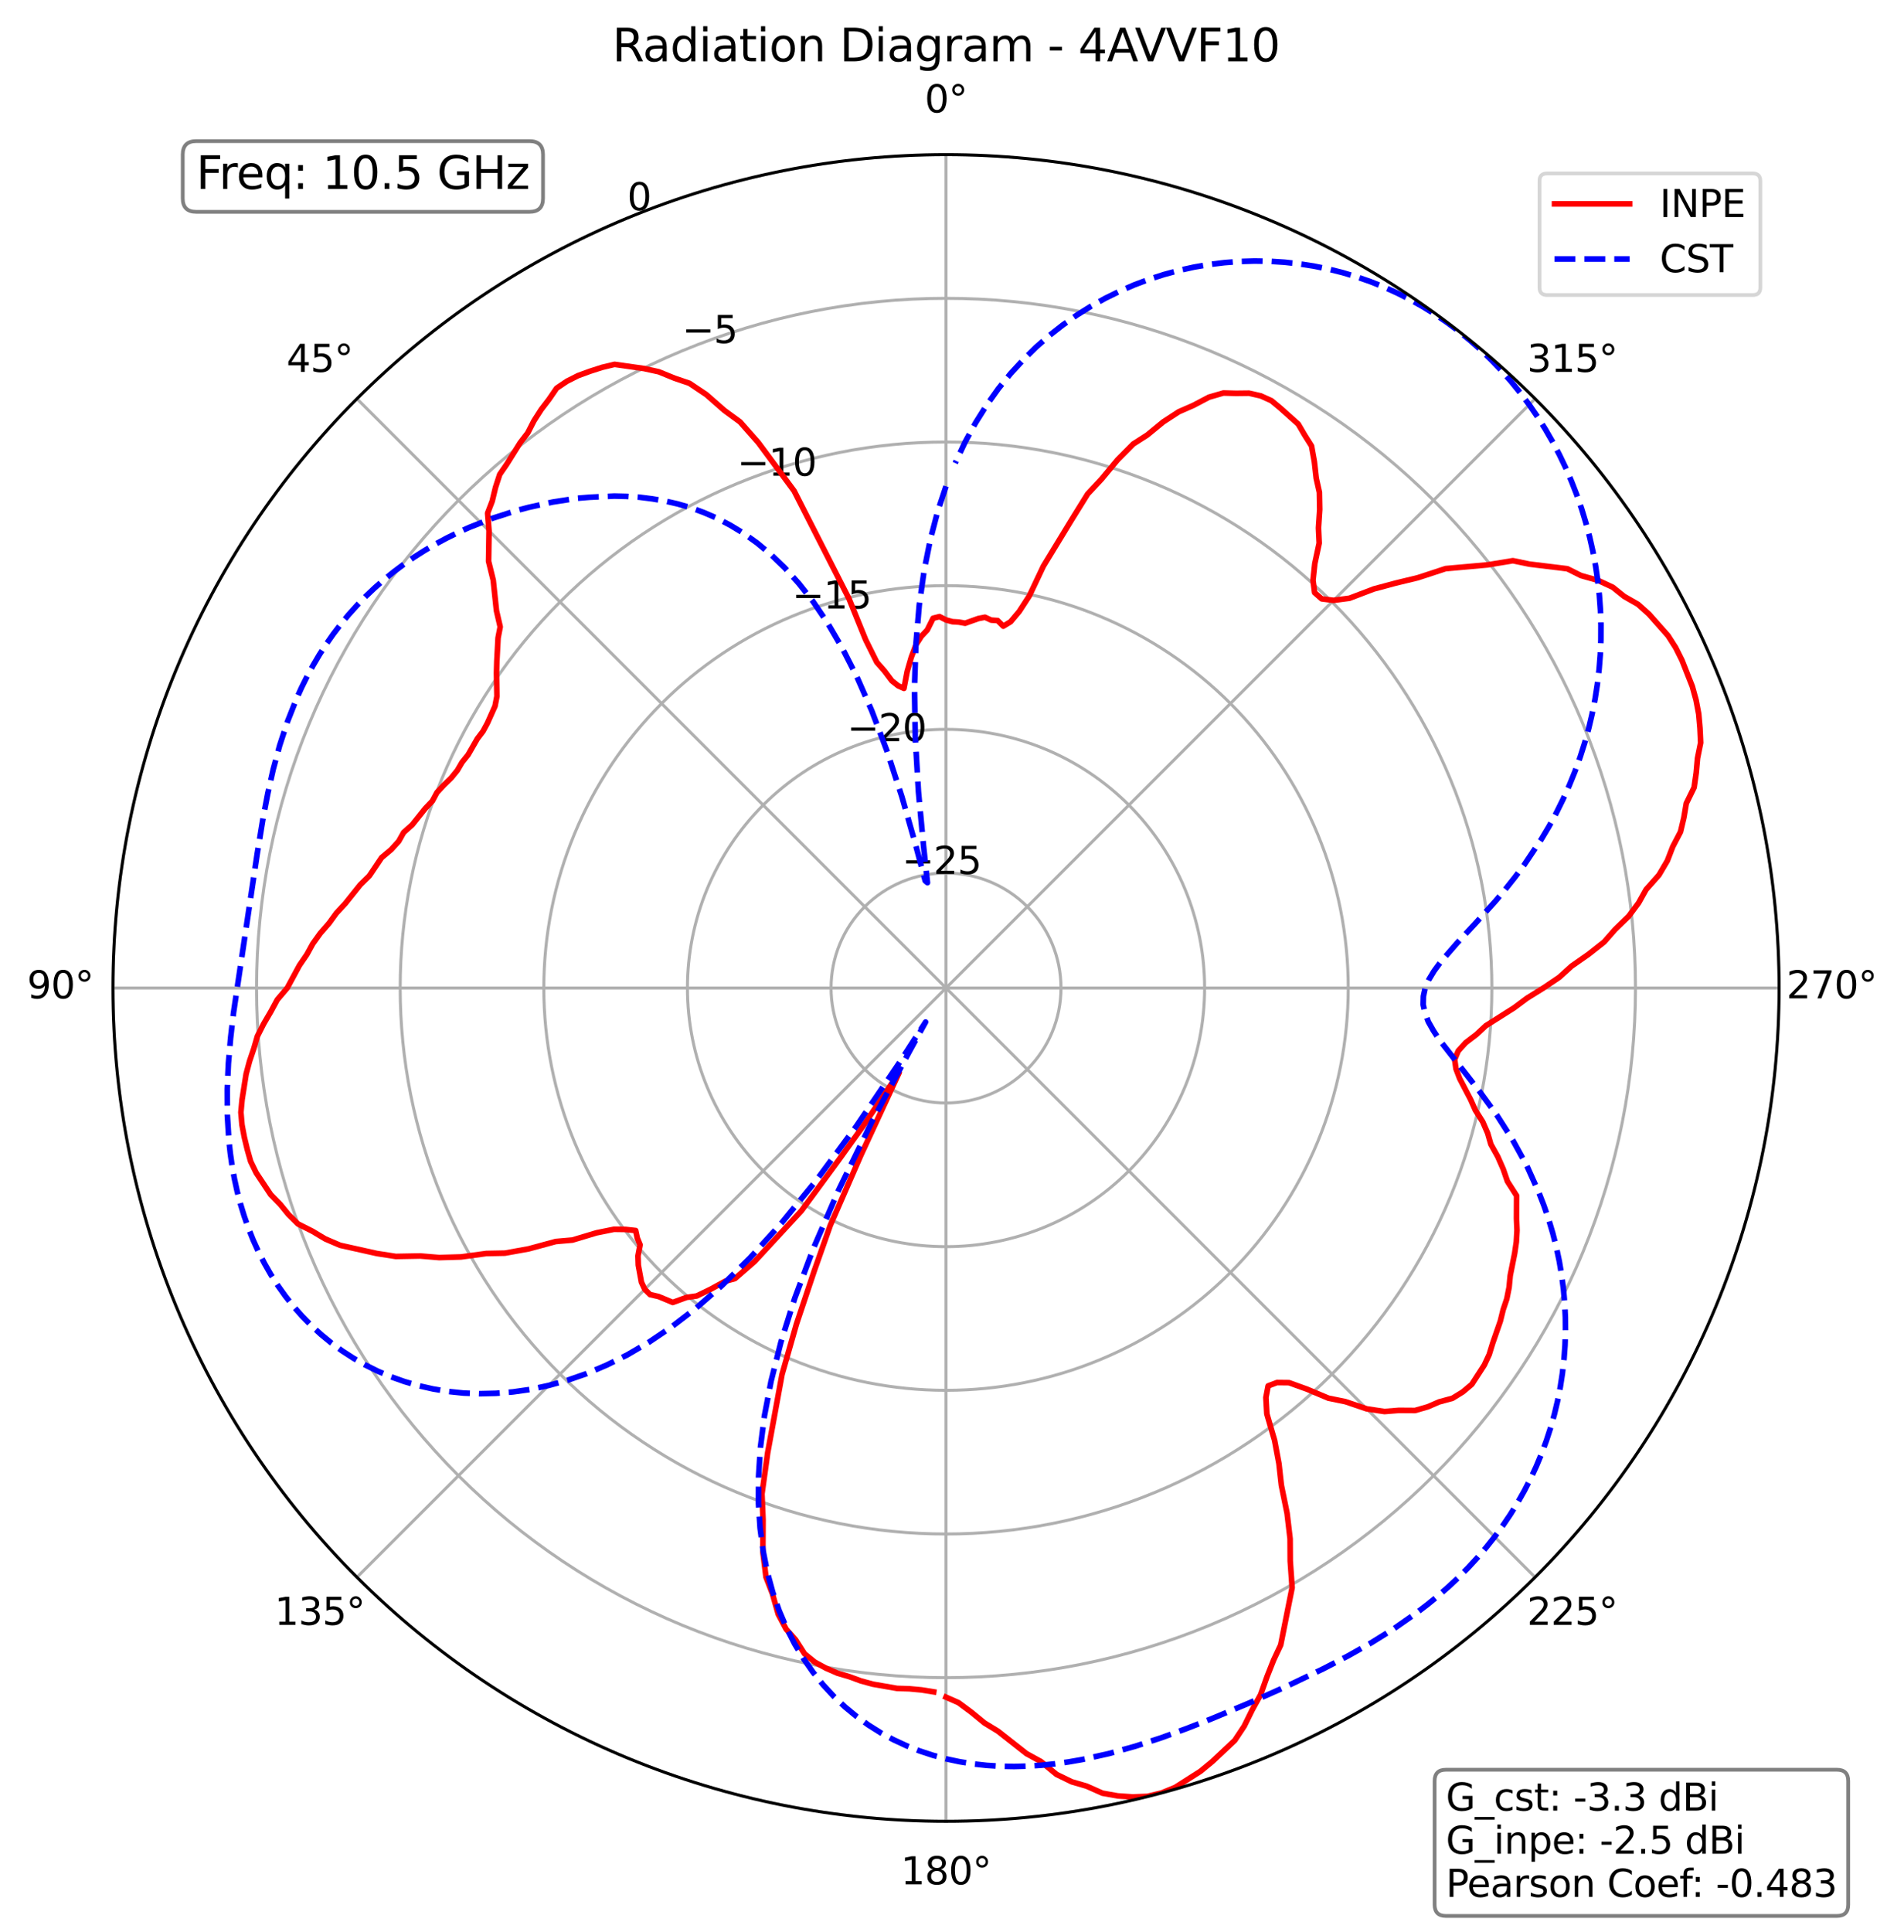 <?xml version="1.0" encoding="utf-8" standalone="no"?>
<!DOCTYPE svg PUBLIC "-//W3C//DTD SVG 1.1//EN"
  "http://www.w3.org/Graphics/SVG/1.1/DTD/svg11.dtd">
<svg xmlns:xlink="http://www.w3.org/1999/xlink" width="506.826pt" height="514.053pt" viewBox="0 0 506.826 514.053" xmlns="http://www.w3.org/2000/svg" version="1.1">
 <defs>
  <style type="text/css">*{stroke-linejoin: round; stroke-linecap: butt}</style>
 </defs>
 <g id="figure_1">
  <g id="patch_1">
   <path d="M 0 514.053 
L 506.826 514.053 
L 506.826 0 
L 0 0 
z
" style="fill: #ffffff"/>
  </g>
  <g id="axes_1">
   <g id="patch_2">
    <path d="M 473.582 262.917 
C 473.582 233.796 467.846 204.958 456.702 178.053 
C 445.558 151.149 429.222 126.701 408.63 106.109 
C 388.039 85.517 363.591 69.182 336.686 58.038 
C 309.782 46.893 280.944 41.157 251.822 41.157 
C 222.701 41.157 193.863 46.893 166.959 58.038 
C 140.054 69.182 115.606 85.517 95.014 106.109 
C 74.423 126.701 58.087 151.149 46.943 178.053 
C 35.799 204.958 30.062 233.796 30.062 262.917 
C 30.062 292.038 35.799 320.877 46.943 347.781 
C 58.087 374.686 74.423 399.133 95.014 419.725 
C 115.606 440.317 140.054 456.652 166.959 467.797 
C 193.863 478.941 222.701 484.677 251.822 484.677 
C 280.944 484.677 309.782 478.941 336.686 467.797 
C 363.591 456.652 388.039 440.317 408.63 419.725 
C 429.222 399.133 445.558 374.686 456.702 347.781 
C 467.846 320.877 473.582 292.038 473.582 262.917 
M 251.822 262.917 
C 251.822 262.917 251.822 262.917 251.822 262.917 
C 251.822 262.917 251.822 262.917 251.822 262.917 
C 251.822 262.917 251.822 262.917 251.822 262.917 
C 251.822 262.917 251.822 262.917 251.822 262.917 
C 251.822 262.917 251.822 262.917 251.822 262.917 
C 251.822 262.917 251.822 262.917 251.822 262.917 
C 251.822 262.917 251.822 262.917 251.822 262.917 
C 251.822 262.917 251.822 262.917 251.822 262.917 
C 251.822 262.917 251.822 262.917 251.822 262.917 
C 251.822 262.917 251.822 262.917 251.822 262.917 
C 251.822 262.917 251.822 262.917 251.822 262.917 
C 251.822 262.917 251.822 262.917 251.822 262.917 
C 251.822 262.917 251.822 262.917 251.822 262.917 
C 251.822 262.917 251.822 262.917 251.822 262.917 
C 251.822 262.917 251.822 262.917 251.822 262.917 
C 251.822 262.917 251.822 262.917 251.822 262.917 
M 473.582 262.917 
z
" style="fill: #ffffff"/>
   </g>
   <g id="matplotlib.axis_1">
    <g id="xtick_1">
     <g id="line2d_1">
      <path d="M 251.822 262.917 
L 251.822 41.157 
" clip-path="url(#p1f8b575f7a)" style="fill: none; stroke: #b0b0b0; stroke-width: 0.8; stroke-linecap: square"/>
     </g>
     <g id="text_1">
      <!-- 0° -->
      <g transform="translate(246.141 29.917)scale(0.1 -0.1)">
       <defs>
        <path id="DejaVuSans-30" d="M 2034 4250 
Q 1547 4250 1301 3770 
Q 1056 3291 1056 2328 
Q 1056 1369 1301 889 
Q 1547 409 2034 409 
Q 2525 409 2770 889 
Q 3016 1369 3016 2328 
Q 3016 3291 2770 3770 
Q 2525 4250 2034 4250 
z
M 2034 4750 
Q 2819 4750 3233 4129 
Q 3647 3509 3647 2328 
Q 3647 1150 3233 529 
Q 2819 -91 2034 -91 
Q 1250 -91 836 529 
Q 422 1150 422 2328 
Q 422 3509 836 4129 
Q 1250 4750 2034 4750 
z
" transform="scale(0.016)"/>
        <path id="DejaVuSans-b0" d="M 1600 4347 
Q 1350 4347 1178 4173 
Q 1006 4000 1006 3750 
Q 1006 3503 1178 3333 
Q 1350 3163 1600 3163 
Q 1850 3163 2022 3333 
Q 2194 3503 2194 3750 
Q 2194 3997 2020 4172 
Q 1847 4347 1600 4347 
z
M 1600 4750 
Q 1800 4750 1984 4673 
Q 2169 4597 2303 4453 
Q 2447 4313 2519 4134 
Q 2591 3956 2591 3750 
Q 2591 3338 2302 3052 
Q 2013 2766 1594 2766 
Q 1172 2766 890 3047 
Q 609 3328 609 3750 
Q 609 4169 896 4459 
Q 1184 4750 1600 4750 
z
" transform="scale(0.016)"/>
       </defs>
       <use xlink:href="#DejaVuSans-30"/>
       <use xlink:href="#DejaVuSans-b0" x="63.623"/>
      </g>
     </g>
    </g>
    <g id="xtick_2">
     <g id="line2d_2">
      <path d="M 251.822 262.917 
L 95.014 106.109 
" clip-path="url(#p1f8b575f7a)" style="fill: none; stroke: #b0b0b0; stroke-width: 0.8; stroke-linecap: square"/>
     </g>
     <g id="text_2">
      <!-- 45° -->
      <g transform="translate(76.253 98.969)scale(0.1 -0.1)">
       <defs>
        <path id="DejaVuSans-34" d="M 2419 4116 
L 825 1625 
L 2419 1625 
L 2419 4116 
z
M 2253 4666 
L 3047 4666 
L 3047 1625 
L 3713 1625 
L 3713 1100 
L 3047 1100 
L 3047 0 
L 2419 0 
L 2419 1100 
L 313 1100 
L 313 1709 
L 2253 4666 
z
" transform="scale(0.016)"/>
        <path id="DejaVuSans-35" d="M 691 4666 
L 3169 4666 
L 3169 4134 
L 1269 4134 
L 1269 2991 
Q 1406 3038 1543 3061 
Q 1681 3084 1819 3084 
Q 2600 3084 3056 2656 
Q 3513 2228 3513 1497 
Q 3513 744 3044 326 
Q 2575 -91 1722 -91 
Q 1428 -91 1123 -41 
Q 819 9 494 109 
L 494 744 
Q 775 591 1075 516 
Q 1375 441 1709 441 
Q 2250 441 2565 725 
Q 2881 1009 2881 1497 
Q 2881 1984 2565 2268 
Q 2250 2553 1709 2553 
Q 1456 2553 1204 2497 
Q 953 2441 691 2322 
L 691 4666 
z
" transform="scale(0.016)"/>
       </defs>
       <use xlink:href="#DejaVuSans-34"/>
       <use xlink:href="#DejaVuSans-35" x="63.623"/>
       <use xlink:href="#DejaVuSans-b0" x="127.246"/>
      </g>
     </g>
    </g>
    <g id="xtick_3">
     <g id="line2d_3">
      <path d="M 251.822 262.917 
L 30.062 262.917 
" clip-path="url(#p1f8b575f7a)" style="fill: none; stroke: #b0b0b0; stroke-width: 0.8; stroke-linecap: square"/>
     </g>
     <g id="text_3">
      <!-- 90° -->
      <g transform="translate(7.2 265.677)scale(0.1 -0.1)">
       <defs>
        <path id="DejaVuSans-39" d="M 703 97 
L 703 672 
Q 941 559 1184 500 
Q 1428 441 1663 441 
Q 2288 441 2617 861 
Q 2947 1281 2994 2138 
Q 2813 1869 2534 1725 
Q 2256 1581 1919 1581 
Q 1219 1581 811 2004 
Q 403 2428 403 3163 
Q 403 3881 828 4315 
Q 1253 4750 1959 4750 
Q 2769 4750 3195 4129 
Q 3622 3509 3622 2328 
Q 3622 1225 3098 567 
Q 2575 -91 1691 -91 
Q 1453 -91 1209 -44 
Q 966 3 703 97 
z
M 1959 2075 
Q 2384 2075 2632 2365 
Q 2881 2656 2881 3163 
Q 2881 3666 2632 3958 
Q 2384 4250 1959 4250 
Q 1534 4250 1286 3958 
Q 1038 3666 1038 3163 
Q 1038 2656 1286 2365 
Q 1534 2075 1959 2075 
z
" transform="scale(0.016)"/>
       </defs>
       <use xlink:href="#DejaVuSans-39"/>
       <use xlink:href="#DejaVuSans-30" x="63.623"/>
       <use xlink:href="#DejaVuSans-b0" x="127.246"/>
      </g>
     </g>
    </g>
    <g id="xtick_4">
     <g id="line2d_4">
      <path d="M 251.822 262.917 
L 95.014 419.725 
" clip-path="url(#p1f8b575f7a)" style="fill: none; stroke: #b0b0b0; stroke-width: 0.8; stroke-linecap: square"/>
     </g>
     <g id="text_4">
      <!-- 135° -->
      <g transform="translate(73.071 432.384)scale(0.1 -0.1)">
       <defs>
        <path id="DejaVuSans-31" d="M 794 531 
L 1825 531 
L 1825 4091 
L 703 3866 
L 703 4441 
L 1819 4666 
L 2450 4666 
L 2450 531 
L 3481 531 
L 3481 0 
L 794 0 
L 794 531 
z
" transform="scale(0.016)"/>
        <path id="DejaVuSans-33" d="M 2597 2516 
Q 3050 2419 3304 2112 
Q 3559 1806 3559 1356 
Q 3559 666 3084 287 
Q 2609 -91 1734 -91 
Q 1441 -91 1130 -33 
Q 819 25 488 141 
L 488 750 
Q 750 597 1062 519 
Q 1375 441 1716 441 
Q 2309 441 2620 675 
Q 2931 909 2931 1356 
Q 2931 1769 2642 2001 
Q 2353 2234 1838 2234 
L 1294 2234 
L 1294 2753 
L 1863 2753 
Q 2328 2753 2575 2939 
Q 2822 3125 2822 3475 
Q 2822 3834 2567 4026 
Q 2313 4219 1838 4219 
Q 1578 4219 1281 4162 
Q 984 4106 628 3988 
L 628 4550 
Q 988 4650 1302 4700 
Q 1616 4750 1894 4750 
Q 2613 4750 3031 4423 
Q 3450 4097 3450 3541 
Q 3450 3153 3228 2886 
Q 3006 2619 2597 2516 
z
" transform="scale(0.016)"/>
       </defs>
       <use xlink:href="#DejaVuSans-31"/>
       <use xlink:href="#DejaVuSans-33" x="63.623"/>
       <use xlink:href="#DejaVuSans-35" x="127.246"/>
       <use xlink:href="#DejaVuSans-b0" x="190.869"/>
      </g>
     </g>
    </g>
    <g id="xtick_5">
     <g id="line2d_5">
      <path d="M 251.822 262.917 
L 251.822 484.677 
" clip-path="url(#p1f8b575f7a)" style="fill: none; stroke: #b0b0b0; stroke-width: 0.8; stroke-linecap: square"/>
     </g>
     <g id="text_5">
      <!-- 180° -->
      <g transform="translate(239.779 501.437)scale(0.1 -0.1)">
       <defs>
        <path id="DejaVuSans-38" d="M 2034 2216 
Q 1584 2216 1326 1975 
Q 1069 1734 1069 1313 
Q 1069 891 1326 650 
Q 1584 409 2034 409 
Q 2484 409 2743 651 
Q 3003 894 3003 1313 
Q 3003 1734 2745 1975 
Q 2488 2216 2034 2216 
z
M 1403 2484 
Q 997 2584 770 2862 
Q 544 3141 544 3541 
Q 544 4100 942 4425 
Q 1341 4750 2034 4750 
Q 2731 4750 3128 4425 
Q 3525 4100 3525 3541 
Q 3525 3141 3298 2862 
Q 3072 2584 2669 2484 
Q 3125 2378 3379 2068 
Q 3634 1759 3634 1313 
Q 3634 634 3220 271 
Q 2806 -91 2034 -91 
Q 1263 -91 848 271 
Q 434 634 434 1313 
Q 434 1759 690 2068 
Q 947 2378 1403 2484 
z
M 1172 3481 
Q 1172 3119 1398 2916 
Q 1625 2713 2034 2713 
Q 2441 2713 2670 2916 
Q 2900 3119 2900 3481 
Q 2900 3844 2670 4047 
Q 2441 4250 2034 4250 
Q 1625 4250 1398 4047 
Q 1172 3844 1172 3481 
z
" transform="scale(0.016)"/>
       </defs>
       <use xlink:href="#DejaVuSans-31"/>
       <use xlink:href="#DejaVuSans-38" x="63.623"/>
       <use xlink:href="#DejaVuSans-30" x="127.246"/>
       <use xlink:href="#DejaVuSans-b0" x="190.869"/>
      </g>
     </g>
    </g>
    <g id="xtick_6">
     <g id="line2d_6">
      <path d="M 251.822 262.917 
L 408.63 419.725 
" clip-path="url(#p1f8b575f7a)" style="fill: none; stroke: #b0b0b0; stroke-width: 0.8; stroke-linecap: square"/>
     </g>
     <g id="text_6">
      <!-- 225° -->
      <g transform="translate(406.486 432.384)scale(0.1 -0.1)">
       <defs>
        <path id="DejaVuSans-32" d="M 1228 531 
L 3431 531 
L 3431 0 
L 469 0 
L 469 531 
Q 828 903 1448 1529 
Q 2069 2156 2228 2338 
Q 2531 2678 2651 2914 
Q 2772 3150 2772 3378 
Q 2772 3750 2511 3984 
Q 2250 4219 1831 4219 
Q 1534 4219 1204 4116 
Q 875 4013 500 3803 
L 500 4441 
Q 881 4594 1212 4672 
Q 1544 4750 1819 4750 
Q 2544 4750 2975 4387 
Q 3406 4025 3406 3419 
Q 3406 3131 3298 2873 
Q 3191 2616 2906 2266 
Q 2828 2175 2409 1742 
Q 1991 1309 1228 531 
z
" transform="scale(0.016)"/>
       </defs>
       <use xlink:href="#DejaVuSans-32"/>
       <use xlink:href="#DejaVuSans-32" x="63.623"/>
       <use xlink:href="#DejaVuSans-35" x="127.246"/>
       <use xlink:href="#DejaVuSans-b0" x="190.869"/>
      </g>
     </g>
    </g>
    <g id="xtick_7">
     <g id="line2d_7">
      <path d="M 251.822 262.917 
L 473.582 262.917 
" clip-path="url(#p1f8b575f7a)" style="fill: none; stroke: #b0b0b0; stroke-width: 0.8; stroke-linecap: square"/>
     </g>
     <g id="text_7">
      <!-- 270° -->
      <g transform="translate(475.539 265.677)scale(0.1 -0.1)">
       <defs>
        <path id="DejaVuSans-37" d="M 525 4666 
L 3525 4666 
L 3525 4397 
L 1831 0 
L 1172 0 
L 2766 4134 
L 525 4134 
L 525 4666 
z
" transform="scale(0.016)"/>
       </defs>
       <use xlink:href="#DejaVuSans-32"/>
       <use xlink:href="#DejaVuSans-37" x="63.623"/>
       <use xlink:href="#DejaVuSans-30" x="127.246"/>
       <use xlink:href="#DejaVuSans-b0" x="190.869"/>
      </g>
     </g>
    </g>
    <g id="xtick_8">
     <g id="line2d_8">
      <path d="M 251.822 262.917 
L 408.63 106.109 
" clip-path="url(#p1f8b575f7a)" style="fill: none; stroke: #b0b0b0; stroke-width: 0.8; stroke-linecap: square"/>
     </g>
     <g id="text_8">
      <!-- 315° -->
      <g transform="translate(406.486 98.969)scale(0.1 -0.1)">
       <use xlink:href="#DejaVuSans-33"/>
       <use xlink:href="#DejaVuSans-31" x="63.623"/>
       <use xlink:href="#DejaVuSans-35" x="127.246"/>
       <use xlink:href="#DejaVuSans-b0" x="190.869"/>
      </g>
     </g>
    </g>
   </g>
   <g id="matplotlib.axis_2">
    <g id="ytick_1">
     <g id="line2d_9">
      <path d="M 251.822 232.316 
C 247.804 232.316 243.825 233.108 240.112 234.645 
C 236.399 236.183 233.026 238.437 230.184 241.279 
C 227.343 244.12 225.089 247.494 223.551 251.207 
C 222.013 254.919 221.221 258.899 221.221 262.917 
C 221.221 266.936 222.013 270.915 223.551 274.628 
C 225.089 278.34 227.343 281.714 230.184 284.555 
C 233.026 287.397 236.399 289.651 240.112 291.189 
C 243.825 292.727 247.804 293.518 251.822 293.518 
C 255.841 293.518 259.82 292.727 263.533 291.189 
C 267.246 289.651 270.619 287.397 273.461 284.555 
C 276.302 281.714 278.556 278.34 280.094 274.628 
C 281.632 270.915 282.424 266.936 282.424 262.917 
C 282.424 258.899 281.632 254.919 280.094 251.207 
C 278.556 247.494 276.302 244.12 273.461 241.279 
C 270.619 238.437 267.246 236.183 263.533 234.645 
C 259.82 233.108 255.841 232.316 251.822 232.316 
" clip-path="url(#p1f8b575f7a)" style="fill: none; stroke: #b0b0b0; stroke-width: 0.8; stroke-linecap: square"/>
     </g>
     <g id="text_9">
      <!-- −25 -->
      <g transform="translate(240.112 232.566)scale(0.1 -0.1)">
       <defs>
        <path id="DejaVuSans-2212" d="M 678 2272 
L 4684 2272 
L 4684 1741 
L 678 1741 
L 678 2272 
z
" transform="scale(0.016)"/>
       </defs>
       <use xlink:href="#DejaVuSans-2212"/>
       <use xlink:href="#DejaVuSans-32" x="83.789"/>
       <use xlink:href="#DejaVuSans-35" x="147.412"/>
      </g>
     </g>
    </g>
    <g id="ytick_2">
     <g id="line2d_10">
      <path d="M 251.822 194.084 
C 242.783 194.084 233.832 195.865 225.481 199.324 
C 217.13 202.783 209.542 207.853 203.15 214.245 
C 196.759 220.637 191.688 228.225 188.229 236.576 
C 184.77 244.927 182.99 253.878 182.99 262.917 
C 182.99 271.956 184.77 280.907 188.229 289.258 
C 191.688 297.609 196.759 305.198 203.15 311.589 
C 209.542 317.981 217.13 323.051 225.481 326.51 
C 233.832 329.97 242.783 331.75 251.822 331.75 
C 260.862 331.75 269.813 329.97 278.164 326.51 
C 286.515 323.051 294.103 317.981 300.495 311.589 
C 306.886 305.198 311.957 297.609 315.416 289.258 
C 318.875 280.907 320.655 271.956 320.655 262.917 
C 320.655 253.878 318.875 244.927 315.416 236.576 
C 311.957 228.225 306.886 220.637 300.495 214.245 
C 294.103 207.853 286.515 202.783 278.164 199.324 
C 269.813 195.865 260.862 194.084 251.822 194.084 
" clip-path="url(#p1f8b575f7a)" style="fill: none; stroke: #b0b0b0; stroke-width: 0.8; stroke-linecap: square"/>
     </g>
     <g id="text_10">
      <!-- −20 -->
      <g transform="translate(225.481 197.244)scale(0.1 -0.1)">
       <use xlink:href="#DejaVuSans-2212"/>
       <use xlink:href="#DejaVuSans-32" x="83.789"/>
       <use xlink:href="#DejaVuSans-30" x="147.412"/>
      </g>
     </g>
    </g>
    <g id="ytick_3">
     <g id="line2d_11">
      <path d="M 251.822 155.853 
C 237.763 155.853 223.84 158.622 210.851 164.002 
C 197.861 169.383 186.058 177.269 176.116 187.211 
C 166.175 197.153 158.288 208.956 152.908 221.945 
C 147.527 234.935 144.758 248.858 144.758 262.917 
C 144.758 276.977 147.527 290.9 152.908 303.889 
C 158.288 316.878 166.175 328.682 176.116 338.623 
C 186.058 348.565 197.861 356.452 210.851 361.832 
C 223.84 367.212 237.763 369.982 251.822 369.982 
C 265.882 369.982 279.805 367.212 292.794 361.832 
C 305.784 356.452 317.587 348.565 327.529 338.623 
C 337.47 328.682 345.357 316.878 350.737 303.889 
C 356.118 290.9 358.887 276.977 358.887 262.917 
C 358.887 248.858 356.118 234.935 350.737 221.945 
C 345.357 208.956 337.47 197.153 327.529 187.211 
C 317.587 177.269 305.784 169.383 292.794 164.002 
C 279.805 158.622 265.882 155.853 251.822 155.853 
" clip-path="url(#p1f8b575f7a)" style="fill: none; stroke: #b0b0b0; stroke-width: 0.8; stroke-linecap: square"/>
     </g>
     <g id="text_11">
      <!-- −15 -->
      <g transform="translate(210.851 161.923)scale(0.1 -0.1)">
       <use xlink:href="#DejaVuSans-2212"/>
       <use xlink:href="#DejaVuSans-31" x="83.789"/>
       <use xlink:href="#DejaVuSans-35" x="147.412"/>
      </g>
     </g>
    </g>
    <g id="ytick_4">
     <g id="line2d_12">
      <path d="M 251.822 117.621 
C 232.742 117.621 213.848 121.379 196.22 128.681 
C 178.592 135.982 162.574 146.685 149.082 160.177 
C 135.591 173.669 124.888 189.687 117.586 207.315 
C 110.284 224.942 106.526 243.837 106.526 262.917 
C 106.526 281.997 110.284 300.892 117.586 318.52 
C 124.888 336.147 135.591 352.166 149.082 365.657 
C 162.574 379.149 178.592 389.852 196.22 397.154 
C 213.848 404.455 232.742 408.214 251.822 408.214 
C 270.903 408.214 289.797 404.455 307.425 397.154 
C 325.053 389.852 341.071 379.149 354.563 365.657 
C 368.054 352.166 378.757 336.147 386.059 318.52 
C 393.361 300.892 397.119 281.997 397.119 262.917 
C 397.119 243.837 393.361 224.942 386.059 207.315 
C 378.757 189.687 368.054 173.669 354.563 160.177 
C 341.071 146.685 325.053 135.982 307.425 128.681 
C 289.797 121.379 270.903 117.621 251.822 117.621 
" clip-path="url(#p1f8b575f7a)" style="fill: none; stroke: #b0b0b0; stroke-width: 0.8; stroke-linecap: square"/>
     </g>
     <g id="text_12">
      <!-- −10 -->
      <g transform="translate(196.22 126.601)scale(0.1 -0.1)">
       <use xlink:href="#DejaVuSans-2212"/>
       <use xlink:href="#DejaVuSans-31" x="83.789"/>
       <use xlink:href="#DejaVuSans-30" x="147.412"/>
      </g>
     </g>
    </g>
    <g id="ytick_5">
     <g id="line2d_13">
      <path d="M 251.822 79.389 
C 227.722 79.389 203.855 84.136 181.589 93.359 
C 159.323 102.582 139.09 116.101 122.048 133.143 
C 105.007 150.185 91.487 170.418 82.265 192.684 
C 73.042 214.95 68.294 238.816 68.294 262.917 
C 68.294 287.018 73.042 310.884 82.265 333.15 
C 91.487 355.417 105.007 375.649 122.048 392.691 
C 139.09 409.733 159.323 423.252 181.589 432.475 
C 203.855 441.698 227.722 446.445 251.822 446.445 
C 275.923 446.445 299.79 441.698 322.056 432.475 
C 344.322 423.252 364.555 409.733 381.597 392.691 
C 398.638 375.649 412.158 355.417 421.38 333.15 
C 430.603 310.884 435.351 287.018 435.351 262.917 
C 435.351 238.816 430.603 214.95 421.38 192.684 
C 412.158 170.418 398.638 150.185 381.597 133.143 
C 364.555 116.101 344.322 102.582 322.056 93.359 
C 299.79 84.136 275.923 79.389 251.822 79.389 
" clip-path="url(#p1f8b575f7a)" style="fill: none; stroke: #b0b0b0; stroke-width: 0.8; stroke-linecap: square"/>
     </g>
     <g id="text_13">
      <!-- −5 -->
      <g transform="translate(181.589 91.28)scale(0.1 -0.1)">
       <use xlink:href="#DejaVuSans-2212"/>
       <use xlink:href="#DejaVuSans-35" x="83.789"/>
      </g>
     </g>
    </g>
    <g id="ytick_6">
     <g id="line2d_14">
      <path d="M 251.822 41.157 
C 222.701 41.157 193.863 46.893 166.959 58.038 
C 140.054 69.182 115.606 85.517 95.014 106.109 
C 74.423 126.701 58.087 151.149 46.943 178.053 
C 35.799 204.958 30.062 233.796 30.062 262.917 
C 30.062 292.038 35.799 320.877 46.943 347.781 
C 58.087 374.686 74.423 399.133 95.014 419.725 
C 115.606 440.317 140.054 456.652 166.959 467.797 
C 193.863 478.941 222.701 484.677 251.822 484.677 
C 280.944 484.677 309.782 478.941 336.686 467.797 
C 363.591 456.652 388.039 440.317 408.63 419.725 
C 429.222 399.133 445.558 374.686 456.702 347.781 
C 467.846 320.877 473.582 292.038 473.582 262.917 
C 473.582 233.796 467.846 204.958 456.702 178.053 
C 445.558 151.149 429.222 126.701 408.63 106.109 
C 388.039 85.517 363.591 69.182 336.686 58.038 
C 309.782 46.893 280.944 41.157 251.822 41.157 
" clip-path="url(#p1f8b575f7a)" style="fill: none; stroke: #b0b0b0; stroke-width: 0.8; stroke-linecap: square"/>
     </g>
     <g id="text_14">
      <!-- 0 -->
      <g transform="translate(166.959 55.958)scale(0.1 -0.1)">
       <use xlink:href="#DejaVuSans-30"/>
      </g>
     </g>
    </g>
   </g>
   <g id="line2d_15">
    <path d="M 251.822 451.637 
L 255.142 453.099 
L 258.552 455.626 
L 262.073 458.511 
L 265.652 460.689 
L 273.236 466.656 
L 277.098 468.771 
L 281.233 472.183 
L 285.279 474.153 
L 289.275 475.322 
L 293.472 477.188 
L 297.52 477.909 
L 301.52 478.181 
L 305.456 478.031 
L 309.218 477.121 
L 312.821 475.646 
L 319.549 471.358 
L 322.701 468.764 
L 328.68 463.138 
L 331.189 459.356 
L 333.347 454.977 
L 335.555 450.983 
L 337.273 446.166 
L 339.033 441.726 
L 340.905 437.752 
L 343.95 422.486 
L 343.448 415.408 
L 343.413 409.493 
L 342.609 402.716 
L 341.084 395.253 
L 340.437 389.472 
L 339.28 383.291 
L 337.221 376.245 
L 336.968 371.899 
L 337.568 368.804 
L 339.924 367.912 
L 343.122 367.946 
L 347.965 369.695 
L 353.61 372.071 
L 358.119 372.99 
L 363.819 374.914 
L 368.529 375.619 
L 372.351 375.312 
L 376.681 375.34 
L 380.038 374.373 
L 383.082 373.057 
L 386.642 372.092 
L 389.389 370.396 
L 391.781 368.384 
L 395.107 363.246 
L 396.412 360.444 
L 397.341 357.418 
L 399.371 351.573 
L 400.121 348.537 
L 401.091 345.658 
L 401.702 342.61 
L 402.008 339.44 
L 403.194 333.503 
L 403.634 330.508 
L 403.812 327.433 
L 403.682 324.272 
L 403.711 318.2 
L 401.262 314.373 
L 400.138 311.108 
L 398.697 307.821 
L 396.849 304.503 
L 395.994 301.548 
L 394.687 298.537 
L 392.732 295.449 
L 391.468 292.6 
L 388.556 287.027 
L 387.566 284.417 
L 387.217 281.946 
L 388.166 279.658 
L 390.163 277.457 
L 393.032 275.271 
L 395.491 272.963 
L 403.022 268.197 
L 406.493 265.617 
L 410.837 262.917 
L 415.063 260.068 
L 418.335 257.102 
L 422.836 253.955 
L 427.001 250.667 
L 429.922 247.335 
L 433.547 243.817 
L 436.176 240.281 
L 438.161 236.729 
L 441.587 232.861 
L 443.828 229.061 
L 445.272 225.314 
L 447.338 221.359 
L 448.237 217.571 
L 448.878 213.786 
L 450.952 209.561 
L 451.512 205.657 
L 451.864 201.758 
L 452.693 197.65 
L 452.514 193.814 
L 452.176 189.995 
L 451.472 186.279 
L 450.473 182.657 
L 447.725 175.696 
L 446.049 172.348 
L 444.026 169.173 
L 438.936 163.427 
L 436.021 160.814 
L 432.33 158.701 
L 429.304 156.275 
L 425.399 154.454 
L 420.831 153.161 
L 417.223 151.353 
L 407.086 150.112 
L 402.718 149.209 
L 395.939 150.321 
L 384.828 151.312 
L 377.418 153.739 
L 371.482 155.176 
L 365.691 156.733 
L 359.228 159.197 
L 354.984 159.755 
L 351.824 159.362 
L 349.939 157.7 
L 349.516 154.418 
L 349.99 149.989 
L 351.159 144.532 
L 350.969 140.481 
L 351.298 135.594 
L 351.215 131.019 
L 350.372 127.276 
L 349.875 122.883 
L 349.118 118.67 
L 347.331 115.846 
L 345.585 112.866 
L 340.884 108.659 
L 338.452 106.633 
L 335.604 105.348 
L 332.473 104.632 
L 329.004 104.671 
L 325.656 104.581 
L 321.824 105.692 
L 317.626 107.894 
L 313.776 109.576 
L 309.652 112.266 
L 305.379 115.771 
L 301.673 118.141 
L 297.497 122.347 
L 293.228 127.487 
L 289.52 131.452 
L 285.171 138.458 
L 277.74 150.654 
L 274.006 158.551 
L 271.297 162.728 
L 269.008 165.454 
L 267.072 166.634 
L 265.564 165.14 
L 263.843 165.022 
L 262.192 164.256 
L 260.424 164.601 
L 256.91 165.85 
L 255.223 165.546 
L 253.524 165.441 
L 251.822 164.975 
L 250.097 164.087 
L 248.386 164.522 
L 246.83 167.652 
L 245.276 169.302 
L 243.829 171.555 
L 242.573 174.91 
L 241.48 178.682 
L 240.618 183.192 
L 239.086 182.501 
L 237.408 181.169 
L 235.419 178.528 
L 233.395 176.225 
L 230.43 170.256 
L 225.997 159.337 
L 211.379 130.631 
L 201.842 117.765 
L 196.995 112.279 
L 192.826 109.225 
L 188.027 105.018 
L 183.515 101.995 
L 179.579 100.655 
L 175.356 98.933 
L 171.423 98.073 
L 163.583 96.962 
L 160.274 97.759 
L 157.065 98.792 
L 153.9 99.947 
L 150.925 101.447 
L 148.168 103.303 
L 146.15 106.252 
L 144.046 108.997 
L 142.145 111.959 
L 140.494 115.179 
L 138.464 117.825 
L 134.88 123.551 
L 133.022 126.253 
L 131.894 129.723 
L 131.016 133.368 
L 129.793 136.552 
L 130.175 141.27 
L 130.052 149.365 
L 131.288 154.388 
L 132.149 162.499 
L 133.148 166.816 
L 132.579 169.754 
L 132.246 176.04 
L 132.157 179.127 
L 132.275 185.282 
L 131.769 187.899 
L 129.74 192.433 
L 128.569 194.596 
L 127.064 196.582 
L 124.598 200.866 
L 123.001 202.847 
L 121.742 205.002 
L 120.111 207.009 
L 118.155 208.912 
L 116.305 210.897 
L 115.095 213.152 
L 113.17 215.175 
L 109.738 219.478 
L 107.451 221.519 
L 106.13 223.879 
L 104.12 226.091 
L 101.57 228.229 
L 98.305 233.076 
L 95.917 235.427 
L 91.903 240.442 
L 89.539 242.991 
L 87.604 245.657 
L 85.263 248.345 
L 83.265 251.13 
L 81.687 254.001 
L 79.701 256.907 
L 76.453 262.917 
L 73.811 266.024 
L 72.097 269.193 
L 70.195 272.436 
L 68.52 275.735 
L 67.561 279.038 
L 66.425 282.403 
L 65.518 285.792 
L 64.444 292.595 
L 64.125 296.013 
L 64.416 299.345 
L 65.035 302.62 
L 65.816 305.86 
L 66.72 309.068 
L 68.203 312.118 
L 72.043 317.881 
L 74.601 320.5 
L 76.789 323.186 
L 79.319 325.703 
L 83.182 327.652 
L 86.571 329.683 
L 90.528 331.383 
L 100.313 333.567 
L 105.362 334.351 
L 111.864 334.23 
L 116.91 334.651 
L 122.717 334.482 
L 129.449 333.57 
L 134.397 333.474 
L 140.737 332.331 
L 147.942 330.378 
L 152.38 329.992 
L 158.771 328.072 
L 163.442 327.129 
L 166.555 327.171 
L 169.208 327.463 
L 169.64 329.467 
L 170.38 331.255 
L 169.825 334.196 
L 169.905 336.676 
L 170.742 341.216 
L 171.634 343.106 
L 173.035 344.504 
L 175.274 345.005 
L 179.089 346.588 
L 182.732 345.256 
L 185.46 344.868 
L 189.221 343.043 
L 193.003 340.973 
L 195.633 340.255 
L 200.864 335.693 
L 213.313 322.216 
L 222.985 309.068 
L 229.78 299.601 
L 239.363 285.395 
L 229.234 307.249 
L 221.015 326.083 
L 216.806 338.01 
L 212.001 352.357 
L 208.164 365.771 
L 204.351 386.585 
L 202.826 397.533 
L 203.115 404.375 
L 203.065 412.978 
L 203.898 419.67 
L 205.609 424.084 
L 207.166 429.578 
L 209.278 433.552 
L 211.778 436.37 
L 214.161 440.101 
L 216.944 442.353 
L 219.904 443.936 
L 222.943 445.258 
L 226.067 446.174 
L 229.181 447.316 
L 232.351 448.178 
L 238.789 449.301 
L 242.049 449.401 
L 245.3 449.704 
L 248.553 450.225 
L 248.553 450.225 
" clip-path="url(#p1f8b575f7a)" style="fill: none; stroke: #ff0000; stroke-width: 1.5; stroke-linecap: square"/>
   </g>
   <g id="line2d_16">
    <path d="M 251.822 129.404 
L 249.608 136.075 
L 247.654 143.546 
L 245.999 151.807 
L 244.696 161.003 
L 243.811 171.35 
L 243.421 182.986 
L 243.631 196.199 
L 244.479 210.663 
L 245.829 225.073 
L 246.882 234.897 
L 246.277 234.387 
L 243.713 224.765 
L 240.073 212.023 
L 236.079 199.772 
L 232.05 189.125 
L 228.046 180 
L 224.121 172.311 
L 220.229 165.681 
L 216.396 160.03 
L 212.644 155.275 
L 208.908 151.121 
L 205.216 147.562 
L 201.567 144.522 
L 197.953 141.925 
L 194.396 139.765 
L 190.847 137.899 
L 187.355 136.393 
L 183.865 135.107 
L 180.421 134.106 
L 176.999 133.319 
L 173.606 132.744 
L 170.212 132.313 
L 166.862 132.09 
L 163.523 132.008 
L 156.941 132.324 
L 153.618 132.595 
L 147.108 133.606 
L 140.652 135.031 
L 137.44 135.882 
L 131.111 137.916 
L 124.908 140.357 
L 121.865 141.73 
L 118.872 143.208 
L 115.932 144.789 
L 113.053 146.476 
L 110.24 148.266 
L 107.496 150.157 
L 104.829 152.15 
L 102.244 154.242 
L 99.744 156.43 
L 97.338 158.716 
L 95.03 161.095 
L 92.816 163.559 
L 90.713 166.113 
L 88.704 168.741 
L 86.811 171.45 
L 85.017 174.225 
L 83.338 177.07 
L 81.762 179.973 
L 80.292 182.931 
L 78.929 185.94 
L 76.504 192.084 
L 74.448 198.358 
L 72.724 204.725 
L 71.28 211.148 
L 70.044 217.595 
L 68.454 227.274 
L 62.155 269.541 
L 61.381 276.234 
L 60.798 282.995 
L 60.487 289.808 
L 60.51 296.651 
L 60.929 303.493 
L 61.301 306.903 
L 61.786 310.299 
L 62.398 313.673 
L 63.129 317.024 
L 64 320.34 
L 65.001 323.619 
L 66.14 326.853 
L 67.413 330.037 
L 68.834 333.16 
L 70.4 336.217 
L 72.108 339.201 
L 73.963 342.106 
L 75.968 344.92 
L 78.12 347.638 
L 80.422 350.25 
L 82.87 352.751 
L 85.467 355.13 
L 88.207 357.38 
L 91.093 359.493 
L 94.126 361.457 
L 97.3 363.265 
L 100.615 364.908 
L 104.072 366.373 
L 107.669 367.651 
L 111.394 368.738 
L 115.256 369.614 
L 119.243 370.278 
L 123.363 370.708 
L 127.629 370.877 
L 132.033 370.776 
L 136.562 370.4 
L 141.205 369.739 
L 146.06 368.68 
L 151.003 367.319 
L 156.125 365.54 
L 161.461 363.273 
L 166.939 360.565 
L 172.735 357.17 
L 178.819 353.069 
L 185.253 348.123 
L 192.134 342.127 
L 199.638 334.744 
L 207.96 325.559 
L 217.312 314.081 
L 227.956 299.669 
L 239.257 283.026 
L 246.384 271.969 
L 242.031 279.876 
L 232.097 298.503 
L 223.28 316.597 
L 216.515 332.212 
L 211.529 345.532 
L 207.871 357.172 
L 205.262 367.494 
L 203.479 376.808 
L 202.409 385.22 
L 201.92 392.917 
L 201.895 400.091 
L 202.33 406.653 
L 203.145 412.73 
L 204.269 418.456 
L 205.706 423.746 
L 207.417 428.64 
L 209.363 433.211 
L 211.527 437.458 
L 213.887 441.388 
L 216.426 445.017 
L 219.123 448.364 
L 221.964 451.436 
L 224.934 454.238 
L 228.019 456.78 
L 231.206 459.075 
L 234.481 461.134 
L 237.835 462.955 
L 241.256 464.543 
L 244.734 465.919 
L 248.259 467.082 
L 251.822 468.046 
L 255.416 468.81 
L 259.033 469.389 
L 262.664 469.789 
L 266.304 470.018 
L 269.947 470.084 
L 273.586 469.987 
L 277.218 469.75 
L 280.838 469.374 
L 284.442 468.867 
L 288.027 468.243 
L 295.129 466.66 
L 302.136 464.713 
L 309.042 462.467 
L 315.854 459.985 
L 322.59 457.35 
L 332.576 453.161 
L 342.463 448.757 
L 352.242 444.079 
L 358.669 440.74 
L 364.989 437.178 
L 371.151 433.336 
L 377.108 429.177 
L 379.996 426.971 
L 382.81 424.674 
L 385.545 422.281 
L 388.2 419.802 
L 390.764 417.227 
L 393.227 414.555 
L 395.597 411.8 
L 397.86 408.955 
L 400.007 406.017 
L 402.046 403.003 
L 403.962 399.904 
L 405.758 396.732 
L 407.426 393.484 
L 408.962 390.166 
L 410.369 386.788 
L 411.64 383.348 
L 412.777 379.858 
L 413.773 376.316 
L 414.624 372.728 
L 415.336 369.104 
L 415.9 365.444 
L 416.32 361.757 
L 416.59 358.046 
L 416.714 354.318 
L 416.684 350.575 
L 416.506 346.827 
L 416.179 343.079 
L 415.695 339.332 
L 415.062 335.596 
L 414.272 331.873 
L 413.331 328.171 
L 412.239 324.495 
L 410.983 320.847 
L 409.584 317.239 
L 406.411 310.18 
L 402.649 303.331 
L 398.454 296.77 
L 393.917 290.537 
L 383.16 276.721 
L 381.552 274.267 
L 380.205 271.895 
L 379.35 269.601 
L 378.836 267.353 
L 378.894 265.135 
L 379.372 262.917 
L 380.346 260.674 
L 381.739 258.38 
L 383.473 256.018 
L 387.799 251.021 
L 392.841 245.602 
L 398.117 239.746 
L 400.702 236.666 
L 403.224 233.488 
L 405.679 230.214 
L 410.231 223.422 
L 412.324 219.911 
L 414.269 216.337 
L 416.063 212.704 
L 417.729 209.011 
L 419.25 205.267 
L 420.618 201.481 
L 421.84 197.653 
L 422.909 193.794 
L 423.823 189.907 
L 424.59 185.996 
L 425.196 182.072 
L 425.663 178.13 
L 425.976 174.182 
L 426.135 170.233 
L 426.15 166.286 
L 426.013 162.348 
L 425.732 158.422 
L 425.302 154.515 
L 424.73 150.629 
L 424.019 146.769 
L 423.155 142.949 
L 422.155 139.163 
L 421.02 135.418 
L 419.739 131.726 
L 418.321 128.089 
L 416.774 124.506 
L 415.09 120.991 
L 413.27 117.549 
L 411.323 114.18 
L 409.248 110.893 
L 407.046 107.693 
L 404.723 104.584 
L 402.28 101.571 
L 399.718 98.663 
L 397.039 95.864 
L 394.254 93.174 
L 391.357 90.607 
L 388.352 88.168 
L 385.253 85.848 
L 382.053 83.67 
L 378.764 81.625 
L 375.384 79.729 
L 371.923 77.979 
L 368.385 76.378 
L 364.773 74.936 
L 361.093 73.655 
L 357.351 72.539 
L 353.553 71.591 
L 349.705 70.812 
L 345.811 70.212 
L 341.881 69.786 
L 337.921 69.536 
L 333.936 69.47 
L 329.931 69.591 
L 325.915 69.899 
L 321.897 70.389 
L 317.879 71.075 
L 313.869 71.958 
L 309.874 73.04 
L 305.904 74.312 
L 301.961 75.797 
L 298.055 77.488 
L 294.193 79.392 
L 290.381 81.515 
L 286.627 83.864 
L 282.938 86.454 
L 279.322 89.291 
L 275.789 92.389 
L 272.343 95.791 
L 269.007 99.413 
L 265.778 103.404 
L 262.672 107.761 
L 259.706 112.482 
L 256.896 117.64 
L 254.261 123.232 
L 254.261 123.232 
" clip-path="url(#p1f8b575f7a)" style="fill: none; stroke-dasharray: 5.55,2.4; stroke-dashoffset: 0; stroke: #0000ff; stroke-width: 1.5"/>
   </g>
   <g id="patch_3">
    <path d="M 251.822 41.157 
C 222.701 41.157 193.863 46.893 166.959 58.038 
C 140.054 69.182 115.606 85.517 95.014 106.109 
C 74.423 126.701 58.087 151.149 46.943 178.053 
C 35.799 204.958 30.062 233.796 30.062 262.917 
C 30.062 292.038 35.799 320.877 46.943 347.781 
C 58.087 374.686 74.423 399.133 95.014 419.725 
C 115.606 440.317 140.054 456.652 166.959 467.797 
C 193.863 478.941 222.701 484.677 251.822 484.677 
C 280.944 484.677 309.782 478.941 336.686 467.797 
C 363.591 456.652 388.039 440.317 408.63 419.725 
C 429.222 399.133 445.558 374.686 456.702 347.781 
C 467.846 320.877 473.582 292.038 473.582 262.917 
C 473.582 233.796 467.846 204.958 456.702 178.053 
C 445.558 151.149 429.222 126.701 408.63 106.109 
C 388.039 85.517 363.591 69.182 336.686 58.038 
C 309.782 46.893 280.944 41.157 251.822 41.157 
" style="fill: none; stroke: #000000; stroke-width: 0.8; stroke-linejoin: miter; stroke-linecap: square"/>
   </g>
   <g id="text_15">
    <g id="patch_4">
     <path d="M 384.878 509.853 
L 488.977 509.853 
Q 491.977 509.853 491.977 506.853 
L 491.977 473.945 
Q 491.977 470.945 488.977 470.945 
L 384.878 470.945 
Q 381.878 470.945 381.878 473.945 
L 381.878 506.853 
Q 381.878 509.853 384.878 509.853 
z
" style="fill: #ffffff; stroke: #808080; stroke-linejoin: miter"/>
    </g>
    <!-- G_cst: -3.3 dBi -->
    <g transform="translate(384.878 481.822)scale(0.1 -0.1)">
     <defs>
      <path id="DejaVuSans-47" d="M 3809 666 
L 3809 1919 
L 2778 1919 
L 2778 2438 
L 4434 2438 
L 4434 434 
Q 4069 175 3628 42 
Q 3188 -91 2688 -91 
Q 1594 -91 976 548 
Q 359 1188 359 2328 
Q 359 3472 976 4111 
Q 1594 4750 2688 4750 
Q 3144 4750 3555 4637 
Q 3966 4525 4313 4306 
L 4313 3634 
Q 3963 3931 3569 4081 
Q 3175 4231 2741 4231 
Q 1884 4231 1454 3753 
Q 1025 3275 1025 2328 
Q 1025 1384 1454 906 
Q 1884 428 2741 428 
Q 3075 428 3337 486 
Q 3600 544 3809 666 
z
" transform="scale(0.016)"/>
      <path id="DejaVuSans-5f" d="M 3263 -1063 
L 3263 -1509 
L -63 -1509 
L -63 -1063 
L 3263 -1063 
z
" transform="scale(0.016)"/>
      <path id="DejaVuSans-63" d="M 3122 3366 
L 3122 2828 
Q 2878 2963 2633 3030 
Q 2388 3097 2138 3097 
Q 1578 3097 1268 2742 
Q 959 2388 959 1747 
Q 959 1106 1268 751 
Q 1578 397 2138 397 
Q 2388 397 2633 464 
Q 2878 531 3122 666 
L 3122 134 
Q 2881 22 2623 -34 
Q 2366 -91 2075 -91 
Q 1284 -91 818 406 
Q 353 903 353 1747 
Q 353 2603 823 3093 
Q 1294 3584 2113 3584 
Q 2378 3584 2631 3529 
Q 2884 3475 3122 3366 
z
" transform="scale(0.016)"/>
      <path id="DejaVuSans-73" d="M 2834 3397 
L 2834 2853 
Q 2591 2978 2328 3040 
Q 2066 3103 1784 3103 
Q 1356 3103 1142 2972 
Q 928 2841 928 2578 
Q 928 2378 1081 2264 
Q 1234 2150 1697 2047 
L 1894 2003 
Q 2506 1872 2764 1633 
Q 3022 1394 3022 966 
Q 3022 478 2636 193 
Q 2250 -91 1575 -91 
Q 1294 -91 989 -36 
Q 684 19 347 128 
L 347 722 
Q 666 556 975 473 
Q 1284 391 1588 391 
Q 1994 391 2212 530 
Q 2431 669 2431 922 
Q 2431 1156 2273 1281 
Q 2116 1406 1581 1522 
L 1381 1569 
Q 847 1681 609 1914 
Q 372 2147 372 2553 
Q 372 3047 722 3315 
Q 1072 3584 1716 3584 
Q 2034 3584 2315 3537 
Q 2597 3491 2834 3397 
z
" transform="scale(0.016)"/>
      <path id="DejaVuSans-74" d="M 1172 4494 
L 1172 3500 
L 2356 3500 
L 2356 3053 
L 1172 3053 
L 1172 1153 
Q 1172 725 1289 603 
Q 1406 481 1766 481 
L 2356 481 
L 2356 0 
L 1766 0 
Q 1100 0 847 248 
Q 594 497 594 1153 
L 594 3053 
L 172 3053 
L 172 3500 
L 594 3500 
L 594 4494 
L 1172 4494 
z
" transform="scale(0.016)"/>
      <path id="DejaVuSans-3a" d="M 750 794 
L 1409 794 
L 1409 0 
L 750 0 
L 750 794 
z
M 750 3309 
L 1409 3309 
L 1409 2516 
L 750 2516 
L 750 3309 
z
" transform="scale(0.016)"/>
      <path id="DejaVuSans-20" transform="scale(0.016)"/>
      <path id="DejaVuSans-2d" d="M 313 2009 
L 1997 2009 
L 1997 1497 
L 313 1497 
L 313 2009 
z
" transform="scale(0.016)"/>
      <path id="DejaVuSans-2e" d="M 684 794 
L 1344 794 
L 1344 0 
L 684 0 
L 684 794 
z
" transform="scale(0.016)"/>
      <path id="DejaVuSans-64" d="M 2906 2969 
L 2906 4863 
L 3481 4863 
L 3481 0 
L 2906 0 
L 2906 525 
Q 2725 213 2448 61 
Q 2172 -91 1784 -91 
Q 1150 -91 751 415 
Q 353 922 353 1747 
Q 353 2572 751 3078 
Q 1150 3584 1784 3584 
Q 2172 3584 2448 3432 
Q 2725 3281 2906 2969 
z
M 947 1747 
Q 947 1113 1208 752 
Q 1469 391 1925 391 
Q 2381 391 2643 752 
Q 2906 1113 2906 1747 
Q 2906 2381 2643 2742 
Q 2381 3103 1925 3103 
Q 1469 3103 1208 2742 
Q 947 2381 947 1747 
z
" transform="scale(0.016)"/>
      <path id="DejaVuSans-42" d="M 1259 2228 
L 1259 519 
L 2272 519 
Q 2781 519 3026 730 
Q 3272 941 3272 1375 
Q 3272 1813 3026 2020 
Q 2781 2228 2272 2228 
L 1259 2228 
z
M 1259 4147 
L 1259 2741 
L 2194 2741 
Q 2656 2741 2882 2914 
Q 3109 3088 3109 3444 
Q 3109 3797 2882 3972 
Q 2656 4147 2194 4147 
L 1259 4147 
z
M 628 4666 
L 2241 4666 
Q 2963 4666 3353 4366 
Q 3744 4066 3744 3513 
Q 3744 3084 3544 2831 
Q 3344 2578 2956 2516 
Q 3422 2416 3680 2098 
Q 3938 1781 3938 1306 
Q 3938 681 3513 340 
Q 3088 0 2303 0 
L 628 0 
L 628 4666 
z
" transform="scale(0.016)"/>
      <path id="DejaVuSans-69" d="M 603 3500 
L 1178 3500 
L 1178 0 
L 603 0 
L 603 3500 
z
M 603 4863 
L 1178 4863 
L 1178 4134 
L 603 4134 
L 603 4863 
z
" transform="scale(0.016)"/>
     </defs>
     <use xlink:href="#DejaVuSans-47"/>
     <use xlink:href="#DejaVuSans-5f" x="77.49"/>
     <use xlink:href="#DejaVuSans-63" x="127.49"/>
     <use xlink:href="#DejaVuSans-73" x="182.471"/>
     <use xlink:href="#DejaVuSans-74" x="234.57"/>
     <use xlink:href="#DejaVuSans-3a" x="273.779"/>
     <use xlink:href="#DejaVuSans-20" x="307.471"/>
     <use xlink:href="#DejaVuSans-2d" x="339.258"/>
     <use xlink:href="#DejaVuSans-33" x="375.342"/>
     <use xlink:href="#DejaVuSans-2e" x="438.965"/>
     <use xlink:href="#DejaVuSans-33" x="470.752"/>
     <use xlink:href="#DejaVuSans-20" x="534.375"/>
     <use xlink:href="#DejaVuSans-64" x="566.162"/>
     <use xlink:href="#DejaVuSans-42" x="629.639"/>
     <use xlink:href="#DejaVuSans-69" x="698.242"/>
    </g>
    <!-- G_inpe: -2.5 dBi -->
    <g transform="translate(384.878 493.298)scale(0.1 -0.1)">
     <defs>
      <path id="DejaVuSans-6e" d="M 3513 2113 
L 3513 0 
L 2938 0 
L 2938 2094 
Q 2938 2591 2744 2837 
Q 2550 3084 2163 3084 
Q 1697 3084 1428 2787 
Q 1159 2491 1159 1978 
L 1159 0 
L 581 0 
L 581 3500 
L 1159 3500 
L 1159 2956 
Q 1366 3272 1645 3428 
Q 1925 3584 2291 3584 
Q 2894 3584 3203 3211 
Q 3513 2838 3513 2113 
z
" transform="scale(0.016)"/>
      <path id="DejaVuSans-70" d="M 1159 525 
L 1159 -1331 
L 581 -1331 
L 581 3500 
L 1159 3500 
L 1159 2969 
Q 1341 3281 1617 3432 
Q 1894 3584 2278 3584 
Q 2916 3584 3314 3078 
Q 3713 2572 3713 1747 
Q 3713 922 3314 415 
Q 2916 -91 2278 -91 
Q 1894 -91 1617 61 
Q 1341 213 1159 525 
z
M 3116 1747 
Q 3116 2381 2855 2742 
Q 2594 3103 2138 3103 
Q 1681 3103 1420 2742 
Q 1159 2381 1159 1747 
Q 1159 1113 1420 752 
Q 1681 391 2138 391 
Q 2594 391 2855 752 
Q 3116 1113 3116 1747 
z
" transform="scale(0.016)"/>
      <path id="DejaVuSans-65" d="M 3597 1894 
L 3597 1613 
L 953 1613 
Q 991 1019 1311 708 
Q 1631 397 2203 397 
Q 2534 397 2845 478 
Q 3156 559 3463 722 
L 3463 178 
Q 3153 47 2828 -22 
Q 2503 -91 2169 -91 
Q 1331 -91 842 396 
Q 353 884 353 1716 
Q 353 2575 817 3079 
Q 1281 3584 2069 3584 
Q 2775 3584 3186 3129 
Q 3597 2675 3597 1894 
z
M 3022 2063 
Q 3016 2534 2758 2815 
Q 2500 3097 2075 3097 
Q 1594 3097 1305 2825 
Q 1016 2553 972 2059 
L 3022 2063 
z
" transform="scale(0.016)"/>
     </defs>
     <use xlink:href="#DejaVuSans-47"/>
     <use xlink:href="#DejaVuSans-5f" x="77.49"/>
     <use xlink:href="#DejaVuSans-69" x="127.49"/>
     <use xlink:href="#DejaVuSans-6e" x="155.273"/>
     <use xlink:href="#DejaVuSans-70" x="218.652"/>
     <use xlink:href="#DejaVuSans-65" x="282.129"/>
     <use xlink:href="#DejaVuSans-3a" x="343.652"/>
     <use xlink:href="#DejaVuSans-20" x="377.344"/>
     <use xlink:href="#DejaVuSans-2d" x="409.131"/>
     <use xlink:href="#DejaVuSans-32" x="445.215"/>
     <use xlink:href="#DejaVuSans-2e" x="508.838"/>
     <use xlink:href="#DejaVuSans-35" x="540.625"/>
     <use xlink:href="#DejaVuSans-20" x="604.248"/>
     <use xlink:href="#DejaVuSans-64" x="636.035"/>
     <use xlink:href="#DejaVuSans-42" x="699.512"/>
     <use xlink:href="#DejaVuSans-69" x="768.115"/>
    </g>
    <!-- Pearson Coef: -0.483 -->
    <g transform="translate(384.878 504.774)scale(0.1 -0.1)">
     <defs>
      <path id="DejaVuSans-50" d="M 1259 4147 
L 1259 2394 
L 2053 2394 
Q 2494 2394 2734 2622 
Q 2975 2850 2975 3272 
Q 2975 3691 2734 3919 
Q 2494 4147 2053 4147 
L 1259 4147 
z
M 628 4666 
L 2053 4666 
Q 2838 4666 3239 4311 
Q 3641 3956 3641 3272 
Q 3641 2581 3239 2228 
Q 2838 1875 2053 1875 
L 1259 1875 
L 1259 0 
L 628 0 
L 628 4666 
z
" transform="scale(0.016)"/>
      <path id="DejaVuSans-61" d="M 2194 1759 
Q 1497 1759 1228 1600 
Q 959 1441 959 1056 
Q 959 750 1161 570 
Q 1363 391 1709 391 
Q 2188 391 2477 730 
Q 2766 1069 2766 1631 
L 2766 1759 
L 2194 1759 
z
M 3341 1997 
L 3341 0 
L 2766 0 
L 2766 531 
Q 2569 213 2275 61 
Q 1981 -91 1556 -91 
Q 1019 -91 701 211 
Q 384 513 384 1019 
Q 384 1609 779 1909 
Q 1175 2209 1959 2209 
L 2766 2209 
L 2766 2266 
Q 2766 2663 2505 2880 
Q 2244 3097 1772 3097 
Q 1472 3097 1187 3025 
Q 903 2953 641 2809 
L 641 3341 
Q 956 3463 1253 3523 
Q 1550 3584 1831 3584 
Q 2591 3584 2966 3190 
Q 3341 2797 3341 1997 
z
" transform="scale(0.016)"/>
      <path id="DejaVuSans-72" d="M 2631 2963 
Q 2534 3019 2420 3045 
Q 2306 3072 2169 3072 
Q 1681 3072 1420 2755 
Q 1159 2438 1159 1844 
L 1159 0 
L 581 0 
L 581 3500 
L 1159 3500 
L 1159 2956 
Q 1341 3275 1631 3429 
Q 1922 3584 2338 3584 
Q 2397 3584 2469 3576 
Q 2541 3569 2628 3553 
L 2631 2963 
z
" transform="scale(0.016)"/>
      <path id="DejaVuSans-6f" d="M 1959 3097 
Q 1497 3097 1228 2736 
Q 959 2375 959 1747 
Q 959 1119 1226 758 
Q 1494 397 1959 397 
Q 2419 397 2687 759 
Q 2956 1122 2956 1747 
Q 2956 2369 2687 2733 
Q 2419 3097 1959 3097 
z
M 1959 3584 
Q 2709 3584 3137 3096 
Q 3566 2609 3566 1747 
Q 3566 888 3137 398 
Q 2709 -91 1959 -91 
Q 1206 -91 779 398 
Q 353 888 353 1747 
Q 353 2609 779 3096 
Q 1206 3584 1959 3584 
z
" transform="scale(0.016)"/>
      <path id="DejaVuSans-43" d="M 4122 4306 
L 4122 3641 
Q 3803 3938 3442 4084 
Q 3081 4231 2675 4231 
Q 1875 4231 1450 3742 
Q 1025 3253 1025 2328 
Q 1025 1406 1450 917 
Q 1875 428 2675 428 
Q 3081 428 3442 575 
Q 3803 722 4122 1019 
L 4122 359 
Q 3791 134 3420 21 
Q 3050 -91 2638 -91 
Q 1578 -91 968 557 
Q 359 1206 359 2328 
Q 359 3453 968 4101 
Q 1578 4750 2638 4750 
Q 3056 4750 3426 4639 
Q 3797 4528 4122 4306 
z
" transform="scale(0.016)"/>
      <path id="DejaVuSans-66" d="M 2375 4863 
L 2375 4384 
L 1825 4384 
Q 1516 4384 1395 4259 
Q 1275 4134 1275 3809 
L 1275 3500 
L 2222 3500 
L 2222 3053 
L 1275 3053 
L 1275 0 
L 697 0 
L 697 3053 
L 147 3053 
L 147 3500 
L 697 3500 
L 697 3744 
Q 697 4328 969 4595 
Q 1241 4863 1831 4863 
L 2375 4863 
z
" transform="scale(0.016)"/>
     </defs>
     <use xlink:href="#DejaVuSans-50"/>
     <use xlink:href="#DejaVuSans-65" x="56.678"/>
     <use xlink:href="#DejaVuSans-61" x="118.201"/>
     <use xlink:href="#DejaVuSans-72" x="179.48"/>
     <use xlink:href="#DejaVuSans-73" x="220.594"/>
     <use xlink:href="#DejaVuSans-6f" x="272.693"/>
     <use xlink:href="#DejaVuSans-6e" x="333.875"/>
     <use xlink:href="#DejaVuSans-20" x="397.254"/>
     <use xlink:href="#DejaVuSans-43" x="429.041"/>
     <use xlink:href="#DejaVuSans-6f" x="498.865"/>
     <use xlink:href="#DejaVuSans-65" x="560.047"/>
     <use xlink:href="#DejaVuSans-66" x="621.57"/>
     <use xlink:href="#DejaVuSans-3a" x="653.15"/>
     <use xlink:href="#DejaVuSans-20" x="686.842"/>
     <use xlink:href="#DejaVuSans-2d" x="718.629"/>
     <use xlink:href="#DejaVuSans-30" x="754.713"/>
     <use xlink:href="#DejaVuSans-2e" x="818.336"/>
     <use xlink:href="#DejaVuSans-34" x="850.123"/>
     <use xlink:href="#DejaVuSans-38" x="913.746"/>
     <use xlink:href="#DejaVuSans-33" x="977.369"/>
    </g>
   </g>
   <g id="text_16">
    <g id="patch_5">
     <path d="M 52.239 56.371 
L 140.945 56.371 
Q 144.545 56.371 144.545 52.771 
L 144.545 41.157 
Q 144.545 37.557 140.945 37.557 
L 52.239 37.557 
Q 48.639 37.557 48.639 41.157 
L 48.639 52.771 
Q 48.639 56.371 52.239 56.371 
z
" style="fill: #ffffff; stroke: #808080; stroke-linejoin: miter"/>
    </g>
    <!-- Freq: 10.5 GHz -->
    <g transform="translate(52.239 50.275)scale(0.12 -0.12)">
     <defs>
      <path id="DejaVuSans-46" d="M 628 4666 
L 3309 4666 
L 3309 4134 
L 1259 4134 
L 1259 2759 
L 3109 2759 
L 3109 2228 
L 1259 2228 
L 1259 0 
L 628 0 
L 628 4666 
z
" transform="scale(0.016)"/>
      <path id="DejaVuSans-71" d="M 947 1747 
Q 947 1113 1208 752 
Q 1469 391 1925 391 
Q 2381 391 2643 752 
Q 2906 1113 2906 1747 
Q 2906 2381 2643 2742 
Q 2381 3103 1925 3103 
Q 1469 3103 1208 2742 
Q 947 2381 947 1747 
z
M 2906 525 
Q 2725 213 2448 61 
Q 2172 -91 1784 -91 
Q 1150 -91 751 415 
Q 353 922 353 1747 
Q 353 2572 751 3078 
Q 1150 3584 1784 3584 
Q 2172 3584 2448 3432 
Q 2725 3281 2906 2969 
L 2906 3500 
L 3481 3500 
L 3481 -1331 
L 2906 -1331 
L 2906 525 
z
" transform="scale(0.016)"/>
      <path id="DejaVuSans-48" d="M 628 4666 
L 1259 4666 
L 1259 2753 
L 3553 2753 
L 3553 4666 
L 4184 4666 
L 4184 0 
L 3553 0 
L 3553 2222 
L 1259 2222 
L 1259 0 
L 628 0 
L 628 4666 
z
" transform="scale(0.016)"/>
      <path id="DejaVuSans-7a" d="M 353 3500 
L 3084 3500 
L 3084 2975 
L 922 459 
L 3084 459 
L 3084 0 
L 275 0 
L 275 525 
L 2438 3041 
L 353 3041 
L 353 3500 
z
" transform="scale(0.016)"/>
     </defs>
     <use xlink:href="#DejaVuSans-46"/>
     <use xlink:href="#DejaVuSans-72" x="50.27"/>
     <use xlink:href="#DejaVuSans-65" x="89.133"/>
     <use xlink:href="#DejaVuSans-71" x="150.656"/>
     <use xlink:href="#DejaVuSans-3a" x="214.133"/>
     <use xlink:href="#DejaVuSans-20" x="247.824"/>
     <use xlink:href="#DejaVuSans-31" x="279.611"/>
     <use xlink:href="#DejaVuSans-30" x="343.234"/>
     <use xlink:href="#DejaVuSans-2e" x="406.857"/>
     <use xlink:href="#DejaVuSans-35" x="438.645"/>
     <use xlink:href="#DejaVuSans-20" x="502.268"/>
     <use xlink:href="#DejaVuSans-47" x="534.055"/>
     <use xlink:href="#DejaVuSans-48" x="611.545"/>
     <use xlink:href="#DejaVuSans-7a" x="686.74"/>
    </g>
   </g>
   <g id="text_17">
    <!-- Radiation Diagram - 4AVVF10 -->
    <g transform="translate(162.986 16.318)scale(0.12 -0.12)">
     <defs>
      <path id="DejaVuSans-52" d="M 2841 2188 
Q 3044 2119 3236 1894 
Q 3428 1669 3622 1275 
L 4263 0 
L 3584 0 
L 2988 1197 
Q 2756 1666 2539 1819 
Q 2322 1972 1947 1972 
L 1259 1972 
L 1259 0 
L 628 0 
L 628 4666 
L 2053 4666 
Q 2853 4666 3247 4331 
Q 3641 3997 3641 3322 
Q 3641 2881 3436 2590 
Q 3231 2300 2841 2188 
z
M 1259 4147 
L 1259 2491 
L 2053 2491 
Q 2509 2491 2742 2702 
Q 2975 2913 2975 3322 
Q 2975 3731 2742 3939 
Q 2509 4147 2053 4147 
L 1259 4147 
z
" transform="scale(0.016)"/>
      <path id="DejaVuSans-44" d="M 1259 4147 
L 1259 519 
L 2022 519 
Q 2988 519 3436 956 
Q 3884 1394 3884 2338 
Q 3884 3275 3436 3711 
Q 2988 4147 2022 4147 
L 1259 4147 
z
M 628 4666 
L 1925 4666 
Q 3281 4666 3915 4102 
Q 4550 3538 4550 2338 
Q 4550 1131 3912 565 
Q 3275 0 1925 0 
L 628 0 
L 628 4666 
z
" transform="scale(0.016)"/>
      <path id="DejaVuSans-67" d="M 2906 1791 
Q 2906 2416 2648 2759 
Q 2391 3103 1925 3103 
Q 1463 3103 1205 2759 
Q 947 2416 947 1791 
Q 947 1169 1205 825 
Q 1463 481 1925 481 
Q 2391 481 2648 825 
Q 2906 1169 2906 1791 
z
M 3481 434 
Q 3481 -459 3084 -895 
Q 2688 -1331 1869 -1331 
Q 1566 -1331 1297 -1286 
Q 1028 -1241 775 -1147 
L 775 -588 
Q 1028 -725 1275 -790 
Q 1522 -856 1778 -856 
Q 2344 -856 2625 -561 
Q 2906 -266 2906 331 
L 2906 616 
Q 2728 306 2450 153 
Q 2172 0 1784 0 
Q 1141 0 747 490 
Q 353 981 353 1791 
Q 353 2603 747 3093 
Q 1141 3584 1784 3584 
Q 2172 3584 2450 3431 
Q 2728 3278 2906 2969 
L 2906 3500 
L 3481 3500 
L 3481 434 
z
" transform="scale(0.016)"/>
      <path id="DejaVuSans-6d" d="M 3328 2828 
Q 3544 3216 3844 3400 
Q 4144 3584 4550 3584 
Q 5097 3584 5394 3201 
Q 5691 2819 5691 2113 
L 5691 0 
L 5113 0 
L 5113 2094 
Q 5113 2597 4934 2840 
Q 4756 3084 4391 3084 
Q 3944 3084 3684 2787 
Q 3425 2491 3425 1978 
L 3425 0 
L 2847 0 
L 2847 2094 
Q 2847 2600 2669 2842 
Q 2491 3084 2119 3084 
Q 1678 3084 1418 2786 
Q 1159 2488 1159 1978 
L 1159 0 
L 581 0 
L 581 3500 
L 1159 3500 
L 1159 2956 
Q 1356 3278 1631 3431 
Q 1906 3584 2284 3584 
Q 2666 3584 2933 3390 
Q 3200 3197 3328 2828 
z
" transform="scale(0.016)"/>
      <path id="DejaVuSans-41" d="M 2188 4044 
L 1331 1722 
L 3047 1722 
L 2188 4044 
z
M 1831 4666 
L 2547 4666 
L 4325 0 
L 3669 0 
L 3244 1197 
L 1141 1197 
L 716 0 
L 50 0 
L 1831 4666 
z
" transform="scale(0.016)"/>
      <path id="DejaVuSans-56" d="M 1831 0 
L 50 4666 
L 709 4666 
L 2188 738 
L 3669 4666 
L 4325 4666 
L 2547 0 
L 1831 0 
z
" transform="scale(0.016)"/>
     </defs>
     <use xlink:href="#DejaVuSans-52"/>
     <use xlink:href="#DejaVuSans-61" x="67.232"/>
     <use xlink:href="#DejaVuSans-64" x="128.512"/>
     <use xlink:href="#DejaVuSans-69" x="191.988"/>
     <use xlink:href="#DejaVuSans-61" x="219.771"/>
     <use xlink:href="#DejaVuSans-74" x="281.051"/>
     <use xlink:href="#DejaVuSans-69" x="320.26"/>
     <use xlink:href="#DejaVuSans-6f" x="348.043"/>
     <use xlink:href="#DejaVuSans-6e" x="409.225"/>
     <use xlink:href="#DejaVuSans-20" x="472.604"/>
     <use xlink:href="#DejaVuSans-44" x="504.391"/>
     <use xlink:href="#DejaVuSans-69" x="581.393"/>
     <use xlink:href="#DejaVuSans-61" x="609.176"/>
     <use xlink:href="#DejaVuSans-67" x="670.455"/>
     <use xlink:href="#DejaVuSans-72" x="733.932"/>
     <use xlink:href="#DejaVuSans-61" x="775.045"/>
     <use xlink:href="#DejaVuSans-6d" x="836.324"/>
     <use xlink:href="#DejaVuSans-20" x="933.736"/>
     <use xlink:href="#DejaVuSans-2d" x="965.523"/>
     <use xlink:href="#DejaVuSans-20" x="1001.607"/>
     <use xlink:href="#DejaVuSans-34" x="1033.395"/>
     <use xlink:href="#DejaVuSans-41" x="1097.018"/>
     <use xlink:href="#DejaVuSans-56" x="1159.051"/>
     <use xlink:href="#DejaVuSans-56" x="1227.459"/>
     <use xlink:href="#DejaVuSans-46" x="1295.867"/>
     <use xlink:href="#DejaVuSans-31" x="1353.387"/>
     <use xlink:href="#DejaVuSans-30" x="1417.01"/>
    </g>
   </g>
   <g id="legend_1">
    <g id="patch_6">
     <path d="M 411.803 78.513 
L 466.582 78.513 
Q 468.582 78.513 468.582 76.513 
L 468.582 48.157 
Q 468.582 46.157 466.582 46.157 
L 411.803 46.157 
Q 409.803 46.157 409.803 48.157 
L 409.803 76.513 
Q 409.803 78.513 411.803 78.513 
z
" style="fill: #ffffff; opacity: 0.8; stroke: #cccccc; stroke-linejoin: miter"/>
    </g>
    <g id="line2d_17">
     <path d="M 413.803 54.256 
L 423.803 54.256 
L 433.803 54.256 
" style="fill: none; stroke: #ff0000; stroke-width: 1.5; stroke-linecap: square"/>
    </g>
    <g id="text_18">
     <!-- INPE -->
     <g transform="translate(441.803 57.756)scale(0.1 -0.1)">
      <defs>
       <path id="DejaVuSans-49" d="M 628 4666 
L 1259 4666 
L 1259 0 
L 628 0 
L 628 4666 
z
" transform="scale(0.016)"/>
       <path id="DejaVuSans-4e" d="M 628 4666 
L 1478 4666 
L 3547 763 
L 3547 4666 
L 4159 4666 
L 4159 0 
L 3309 0 
L 1241 3903 
L 1241 0 
L 628 0 
L 628 4666 
z
" transform="scale(0.016)"/>
       <path id="DejaVuSans-45" d="M 628 4666 
L 3578 4666 
L 3578 4134 
L 1259 4134 
L 1259 2753 
L 3481 2753 
L 3481 2222 
L 1259 2222 
L 1259 531 
L 3634 531 
L 3634 0 
L 628 0 
L 628 4666 
z
" transform="scale(0.016)"/>
      </defs>
      <use xlink:href="#DejaVuSans-49"/>
      <use xlink:href="#DejaVuSans-4e" x="29.492"/>
      <use xlink:href="#DejaVuSans-50" x="104.297"/>
      <use xlink:href="#DejaVuSans-45" x="164.6"/>
     </g>
    </g>
    <g id="line2d_18">
     <path d="M 413.803 68.934 
L 423.803 68.934 
L 433.803 68.934 
" style="fill: none; stroke-dasharray: 5.55,2.4; stroke-dashoffset: 0; stroke: #0000ff; stroke-width: 1.5"/>
    </g>
    <g id="text_19">
     <!-- CST -->
     <g transform="translate(441.803 72.434)scale(0.1 -0.1)">
      <defs>
       <path id="DejaVuSans-53" d="M 3425 4513 
L 3425 3897 
Q 3066 4069 2747 4153 
Q 2428 4238 2131 4238 
Q 1616 4238 1336 4038 
Q 1056 3838 1056 3469 
Q 1056 3159 1242 3001 
Q 1428 2844 1947 2747 
L 2328 2669 
Q 3034 2534 3370 2195 
Q 3706 1856 3706 1288 
Q 3706 609 3251 259 
Q 2797 -91 1919 -91 
Q 1588 -91 1214 -16 
Q 841 59 441 206 
L 441 856 
Q 825 641 1194 531 
Q 1563 422 1919 422 
Q 2459 422 2753 634 
Q 3047 847 3047 1241 
Q 3047 1584 2836 1778 
Q 2625 1972 2144 2069 
L 1759 2144 
Q 1053 2284 737 2584 
Q 422 2884 422 3419 
Q 422 4038 858 4394 
Q 1294 4750 2059 4750 
Q 2388 4750 2728 4690 
Q 3069 4631 3425 4513 
z
" transform="scale(0.016)"/>
       <path id="DejaVuSans-54" d="M -19 4666 
L 3928 4666 
L 3928 4134 
L 2272 4134 
L 2272 0 
L 1638 0 
L 1638 4134 
L -19 4134 
L -19 4666 
z
" transform="scale(0.016)"/>
      </defs>
      <use xlink:href="#DejaVuSans-43"/>
      <use xlink:href="#DejaVuSans-53" x="69.824"/>
      <use xlink:href="#DejaVuSans-54" x="133.301"/>
     </g>
    </g>
   </g>
  </g>
 </g>
 <defs>
  <clipPath id="p1f8b575f7a">
   <path d="M 473.582 262.917 
C 473.582 233.796 467.846 204.958 456.702 178.053 
C 445.558 151.149 429.222 126.701 408.63 106.109 
C 388.039 85.517 363.591 69.182 336.686 58.038 
C 309.782 46.893 280.944 41.157 251.822 41.157 
C 222.701 41.157 193.863 46.893 166.959 58.038 
C 140.054 69.182 115.606 85.517 95.014 106.109 
C 74.423 126.701 58.087 151.149 46.943 178.053 
C 35.799 204.958 30.062 233.796 30.062 262.917 
C 30.062 292.038 35.799 320.877 46.943 347.781 
C 58.087 374.686 74.423 399.133 95.014 419.725 
C 115.606 440.317 140.054 456.652 166.959 467.797 
C 193.863 478.941 222.701 484.677 251.822 484.677 
C 280.944 484.677 309.782 478.941 336.686 467.797 
C 363.591 456.652 388.039 440.317 408.63 419.725 
C 429.222 399.133 445.558 374.686 456.702 347.781 
C 467.846 320.877 473.582 292.038 473.582 262.917 
M 251.822 262.917 
C 251.822 262.917 251.822 262.917 251.822 262.917 
C 251.822 262.917 251.822 262.917 251.822 262.917 
C 251.822 262.917 251.822 262.917 251.822 262.917 
C 251.822 262.917 251.822 262.917 251.822 262.917 
C 251.822 262.917 251.822 262.917 251.822 262.917 
C 251.822 262.917 251.822 262.917 251.822 262.917 
C 251.822 262.917 251.822 262.917 251.822 262.917 
C 251.822 262.917 251.822 262.917 251.822 262.917 
C 251.822 262.917 251.822 262.917 251.822 262.917 
C 251.822 262.917 251.822 262.917 251.822 262.917 
C 251.822 262.917 251.822 262.917 251.822 262.917 
C 251.822 262.917 251.822 262.917 251.822 262.917 
C 251.822 262.917 251.822 262.917 251.822 262.917 
C 251.822 262.917 251.822 262.917 251.822 262.917 
C 251.822 262.917 251.822 262.917 251.822 262.917 
C 251.822 262.917 251.822 262.917 251.822 262.917 
M 473.582 262.917 
z
"/>
  </clipPath>
 </defs>
</svg>
